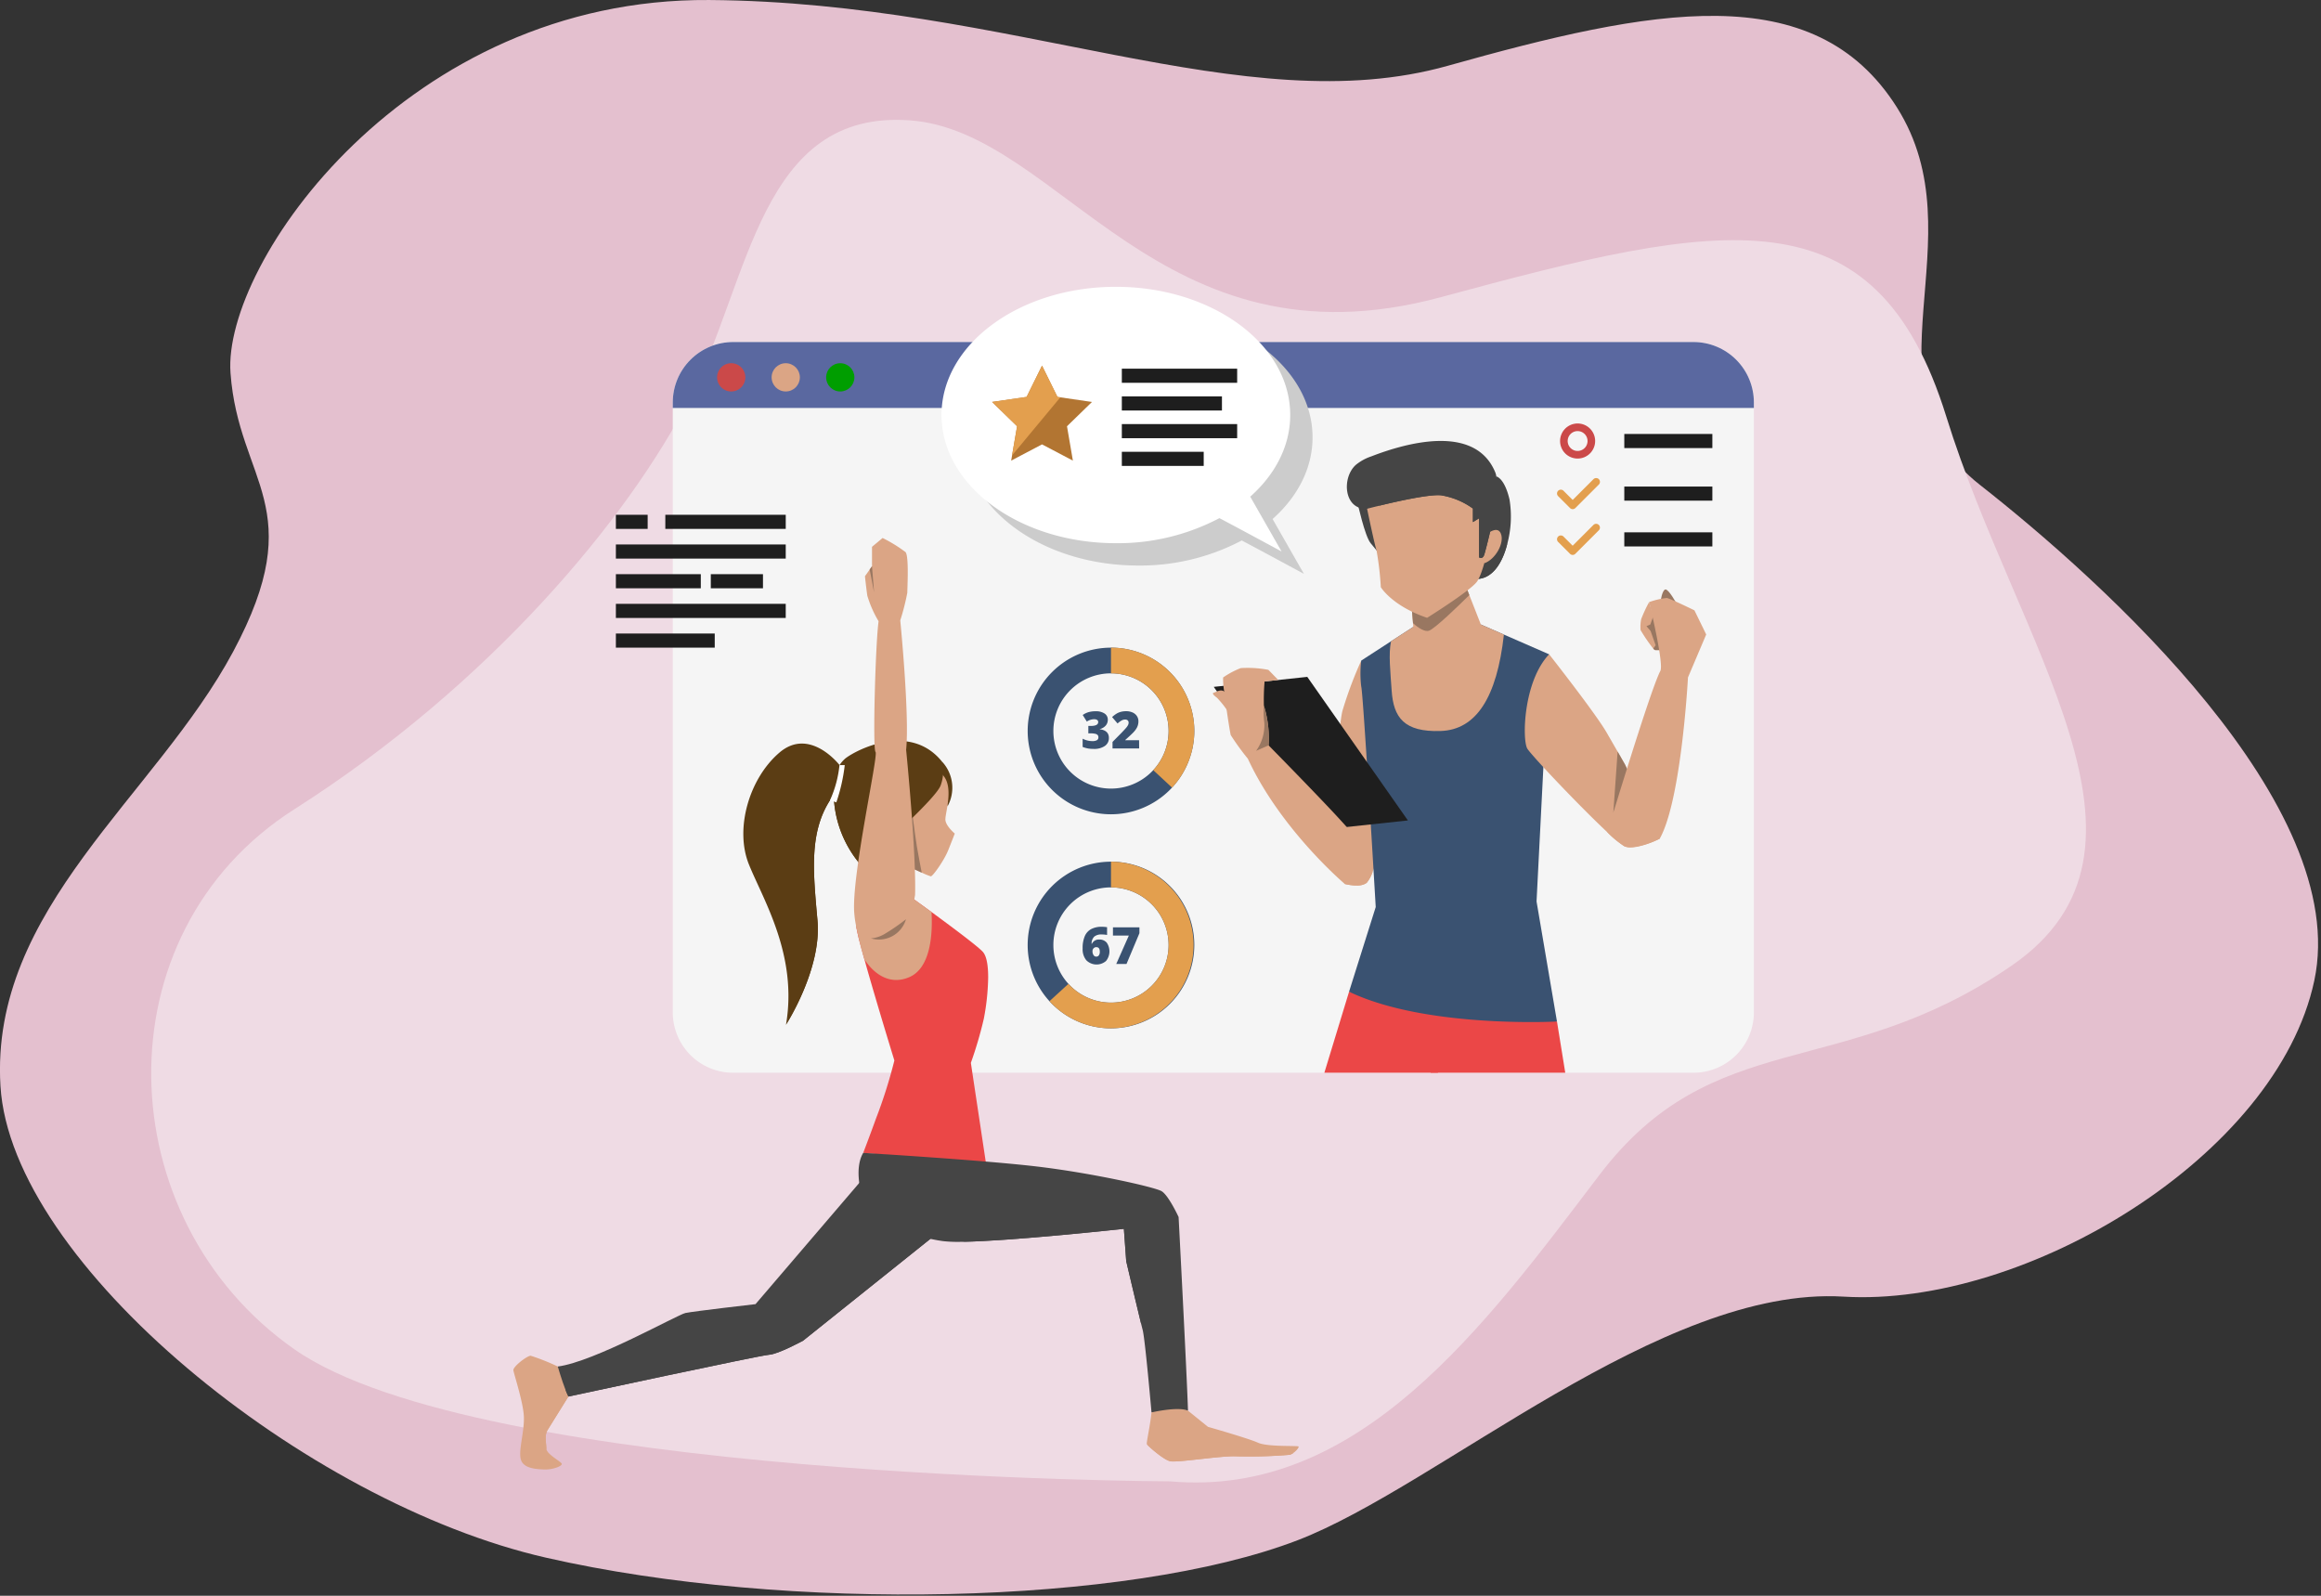 <svg xmlns="http://www.w3.org/2000/svg" xmlns:xlink="http://www.w3.org/1999/xlink" width="352" height="242" viewBox="0 0 352 242">
  <rect x="0" y="0" width="352" height="242" fill="#333333" stroke="none"/>
  <defs>
    <clipPath id="clip-path">
      <path id="Path_138" data-name="Path 138" d="M272.821,86v92.49a9.161,9.161,0,0,1-9.161,9.161H118.023a9.158,9.158,0,0,1-9.161-9.161V86a9.161,9.161,0,0,1,9.161-9.161H263.66A9.164,9.164,0,0,1,272.821,86Z" transform="translate(-108.862 -76.839)" fill="#d6d6d6"/>
    </clipPath>
    <clipPath id="clip-_2-zoom-one-on-one-sessions">
      <rect width="352" height="242"/>
    </clipPath>
  </defs>
  <g id="_2-zoom-one-on-one-sessions" data-name="2-zoom-one-on-one-sessions" clip-path="url(#clip-_2-zoom-one-on-one-sessions)">
    <g id="Group_486" data-name="Group 486" transform="translate(0 0)">
      <g id="Group_353" data-name="Group 353" transform="translate(0 0)">
        <g id="Group_137" data-name="Group 137" transform="translate(0 0)">
          <path id="Path_109" data-name="Path 109" d="M231.786,276.339c-25.811,9.931-77.484,10.98-114,2.662s-81.135-44.583-82.758-71.533,23.53-43.918,35.294-65.878.812-25.619-.406-42.254S96.7,42.442,142.536,42.775,223.672,61.407,254.5,52.756s55.578-13.642,68.154,6.321-6.085,42.588,12.576,57.227,56.389,48.576,50.709,75.194-43.813,49.574-71.4,47.91S253.11,268.135,231.786,276.339Z" transform="translate(-34.958 -42.773)" fill="#e4c0cf"/>
          <path id="Path_110" data-name="Path 110" d="M225.066,277.443s-104.644-.315-132.821-20.028-29.713-62.984,0-81.9,50.632-44.123,59.894-62.212,10.693-43.957,33.515-42.252,37.71,38.41,80.523,26.795,65.873-16.451,76.608,18.157,35.668,65.556,9.842,83.27-45.107,8.866-62.5,31.756S253.743,280,225.066,277.443Z" transform="translate(-47.6 -52.794)" fill="#efdbe4"/>
        </g>
        <g id="Group_169" data-name="Group 169" transform="translate(77.857 43.496)">
          <g id="Group_148" data-name="Group 148" transform="translate(24.175 8.374)">
            <path id="Path_111" data-name="Path 111" d="M272.821,86v92.49a9.161,9.161,0,0,1-9.161,9.161H118.023a9.158,9.158,0,0,1-9.161-9.161V86a9.161,9.161,0,0,1,9.161-9.161H263.66A9.164,9.164,0,0,1,272.821,86Z" transform="translate(-108.862 -76.839)" fill="#f5f5f5"/>
            <g id="Group_147" data-name="Group 147" transform="translate(0)" clip-path="url(#clip-path)">
              <path id="Path_112" data-name="Path 112" d="M272.821,86v.835H108.862V86a9.161,9.161,0,0,1,9.161-9.161H263.66A9.164,9.164,0,0,1,272.821,86Z" transform="translate(-108.862 -76.839)" fill="#5a68a0"/>
              <g id="Group_139" data-name="Group 139" transform="translate(6.721 3.213)">
                <g id="Group_138" data-name="Group 138">
                  <path id="Path_113" data-name="Path 113" d="M127.724,85.95a2.142,2.142,0,1,1-2.142-2.142A2.142,2.142,0,0,1,127.724,85.95Z" transform="translate(-123.44 -83.808)" fill="#cb4949"/>
                  <ellipse id="Ellipse_4" data-name="Ellipse 4" cx="2.142" cy="2.142" rx="2.142" ry="2.142" transform="translate(8.27)" fill="#dba585"/>
                  <ellipse id="Ellipse_5" data-name="Ellipse 5" cx="2.142" cy="2.142" rx="2.142" ry="2.142" transform="translate(16.539)" fill="#009e00"/>
                </g>
              </g>
              <g id="Group_146" data-name="Group 146" transform="translate(81.918 15.002)">
                <g id="Group_140" data-name="Group 140" transform="translate(18.059 33.308)">
                  <path id="Path_114" data-name="Path 114" d="M334.089,206.664s-1.213,4.449-2.232,6.99a5.2,5.2,0,0,1-.89,1.664,2.445,2.445,0,0,1-1.48.41,8.012,8.012,0,0,1-1.817-.226s0,0-.009,0l-1.96-2.679s.042-1.18.115-3.025c.055-1.379.129-3.126.221-5.021.028-.572.055-1.153.088-1.747.3-5.713.71-12.126,1.18-13.855a60.428,60.428,0,0,1,2.822-7.534c0-.009,0-.014,0-.018Z" transform="translate(-325.702 -181.619)" fill="#dba585"/>
                </g>
                <g id="Group_141" data-name="Group 141" transform="translate(16.003 83.518)">
                  <path id="Path_115" data-name="Path 115" d="M359.437,307.532l-3.4-.161-16.492-.77-2.227-.1-16.073-.751,4.643-15.229,31.532,4.523Z" transform="translate(-321.242 -290.519)" fill="#eb4747"/>
                  <path id="Path_116" data-name="Path 116" d="M358.329,316.544l-2.227-.1L358,308.969Z" transform="translate(-340.029 -300.462)" fill="#eb4747"/>
                </g>
                <path id="Path_117" data-name="Path 117" d="M362.844,229.95s-1.4.078-3.665.083c-6.289.014-19.3-.493-27.867-4.606l4.044-12.836s-.719-12.324-1.342-22.011c-.392-6.077-.742-11.116-.858-11.439a16.752,16.752,0,0,1,0-3.924l4.523-2.932,3.744-2.425,9.876-.12,3.5,1.531,6.852,2.992-.622,12.287-1.282,25.193Z" transform="translate(-310.666 -141.908)" fill="#3a5271"/>
                <g id="Group_142" data-name="Group 142" transform="translate(47.3 22.52)">
                  <path id="Path_118" data-name="Path 118" d="M433.8,159.964s.223-1.651.714-1.741,1.7,2.142,1.7,2.142Z" transform="translate(-413.198 -158.221)" fill="#997761"/>
                  <path id="Path_119" data-name="Path 119" d="M430.714,169.618a8.667,8.667,0,0,1-1.3.041c-.074,0-.18-.088-.309-.226a24.123,24.123,0,0,1-1.923-2.808,5.832,5.832,0,0,1,.092-1.651,21.343,21.343,0,0,1,1.2-2.587l.641,2.084Z" transform="translate(-409.625 -160.467)" fill="#dba585"/>
                  <path id="Path_120" data-name="Path 120" d="M431.785,172.054a8.668,8.668,0,0,1-1.3.042c-.074,0-.18-.088-.309-.226l.36-.5-.765-2.172-.622-.728.581-.254.461-1.3Z" transform="translate(-410.695 -162.903)" fill="#997761"/>
                  <path id="Path_121" data-name="Path 121" d="M409.584,207.513l-.028.014c-.35.175-3.716,1.821-5.325,1.143a15.193,15.193,0,0,1-2.587-2.13c-4.14-3.864-11.517-11.651-12.14-12.684-.8-1.337-.622-10.172,3.306-14.307,0,0,7.05,8.954,8.742,11.9.646,1.12,1.2,2.089,1.646,2.854l1.12,1.964.3.632.668,1.425Z" transform="translate(-389.122 -169.716)" fill="#dba585"/>
                  <path id="Path_122" data-name="Path 122" d="M420.976,215.569l-2.734,5.238.65-9.258,1.12,1.964.3.632Z" transform="translate(-404.816 -186.961)" fill="#997761"/>
                  <path id="Path_123" data-name="Path 123" d="M431.271,166.553l-2.766,6.515s-.286,5.408-1.07,11.31c-.669,5.035-1.692,10.434-3.214,13.145l-.028.014a12.13,12.13,0,0,1-4.422,1.3,2.412,2.412,0,0,1-.9-.161,15.19,15.19,0,0,1-2.587-2.13c.853-2.822,1.9-6.247,2.969-9.641,2.1-6.7,4.246-13.274,5.062-14.823.576-1.1-1.7-10.439-1.7-10.439a11.926,11.926,0,0,1,2.679-.627c.535.092,4.191,1.877,4.191,1.877Z" transform="translate(-403.759 -159.726)" fill="#dba585"/>
                </g>
                <g id="Group_143" data-name="Group 143" transform="translate(20.31)">
                  <path id="Path_124" data-name="Path 124" d="M334.021,128.3c.059.179,1.13,5.148,2.023,6.233s1.844,2.24,1.844,2.24l-.595-9.484Z" transform="translate(-332.436 -119.032)" fill="#454545"/>
                  <path id="Path_125" data-name="Path 125" d="M377.6,131.375c-.687,2.623-2.038,4.933-4.265,5.187h-.014a.917.917,0,0,1-.161.014,1.654,1.654,0,0,1-.217.014c-.069,0-.138,0-.212,0l2.577-12.4.659-3.163s1.226.2,2,3.481A16.039,16.039,0,0,1,377.6,131.375Z" transform="translate(-353.299 -115.651)" fill="#454545"/>
                  <path id="Path_126" data-name="Path 126" d="M377.6,134.754c-.687,2.623-2.038,4.933-4.265,5.187h-.042l-.134.014a1.657,1.657,0,0,1-.217.014c-.069,0-.138,0-.212,0l2.577-12.4.65-.272s.549,2.859.83,3.629A15.13,15.13,0,0,1,377.6,134.754Z" transform="translate(-353.299 -119.031)" fill="#454545"/>
                  <path id="Path_127" data-name="Path 127" d="M352.4,185.893c-5.533.18-7.149-2.043-7.416-6.146-.184-2.813-.5-5.5-.094-7.463l3.744-2.425,9.876-.12,3.5,1.531C360.944,180.806,357.806,185.723,352.4,185.893Z" transform="translate(-338.188 -141.908)" fill="#dba585"/>
                  <path id="Path_128" data-name="Path 128" d="M362.423,163.53l-10.051,2.559-.235-2.766-.184-2.172,8.391-2.932.332.853Z" transform="translate(-342.1 -135.7)" fill="#dba585"/>
                  <path id="Path_129" data-name="Path 129" d="M360.675,159.072c-1.664,1.651-5.265,5.141-6.141,5.413-.581.18-1.563-.378-2.4-1.162l-.184-2.172,8.391-2.932Z" transform="translate(-342.1 -135.7)" fill="#997761"/>
                  <path id="Path_130" data-name="Path 130" d="M337.247,124.553s1.071,5.176,1.427,6.306a46.2,46.2,0,0,1,.655,5.592s1.725,2.856,7.02,4.641c0,0,6.484-4.045,7.555-5.473s3.153-9.519,1.368-12.434-4.581-5-8.15-4.7S338.5,121.7,338.5,121.7Z" transform="translate(-334.175 -114.271)" fill="#dba585"/>
                  <path id="Path_131" data-name="Path 131" d="M375.731,139.6s1.963-1.829,2.543-.4-.822,3.926-2.516,4.506Z" transform="translate(-354.915 -125.158)" fill="#dba585"/>
                  <path id="Path_132" data-name="Path 132" d="M350.641,121.1v5.934s.529.358.778-.4.894-3.471.894-3.471,1.63-6.969.783-9.022c-3.034-7.351-13.339-4.543-18.8-2.426a7.377,7.377,0,0,0-2.371,1.308c-2.145,1.958-1.806,6.81,1.736,6.635,0,0,8.73-2.305,11.229-2.037a11.367,11.367,0,0,1,4.819,2.007v2.053Z" transform="translate(-330.584 -109.377)" fill="#454545"/>
                  <path id="Path_133" data-name="Path 133" d="M358.566,125.063l-1.564.654s-3.212-2.439-5.235-2.558-11.143,3.51-11.311,3.552h0c2.6-.641,7.893-1.862,9.749-1.663a11.367,11.367,0,0,1,4.819,2.007v2.053l.937-.58v5.934s.529.358.778-.4.894-3.471.894-3.471A49.357,49.357,0,0,0,358.566,125.063Z" transform="translate(-335.904 -116.804)" fill="#454545"/>
                </g>
                <g id="Group_145" data-name="Group 145" transform="translate(0 34.403)">
                  <path id="Path_134" data-name="Path 134" d="M302.055,210.261l14.189-1.517-15.26-21.774L286.8,188.486Z" transform="translate(-286.674 -185.597)" fill="#1e1e1e"/>
                  <g id="Group_144" data-name="Group 144">
                    <path id="Path_135" data-name="Path 135" d="M289.063,195.048a13.817,13.817,0,0,0-1.918-2.5c-.669-.491-.714-.714-.491-.758s1.091-.624,1.594-.178,1.306,1.338,1.306,1.338Z" transform="translate(-286.533 -188.01)" fill="#dba585"/>
                    <path id="Path_136" data-name="Path 136" d="M312.535,214.934a5.2,5.2,0,0,1-.89,1.664c-.945.77-3.131.226-3.3.184,0,0,0,0-.009,0s-9.724-8.212-14.722-19.01a37.371,37.371,0,0,1-2.587-3.569c-.078-.24-.36-1.983-.627-3.845v0c-.134-.945-.267-1.923-.369-2.753a11.141,11.141,0,0,1-.166-2.144,12.661,12.661,0,0,1,2.679-1.425,16.7,16.7,0,0,1,4.191.267l1.5,1.54-2.079.221a33.031,33.031,0,0,0-.106,3.679,16.78,16.78,0,0,1,.715,6.012s6.045,6.137,9.945,10.3c1.512,1.623,2.7,2.946,3.085,3.495A41.379,41.379,0,0,1,312.535,214.934Z" transform="translate(-288.32 -183.994)" fill="#dba585"/>
                  </g>
                  <path id="Path_137" data-name="Path 137" d="M302.642,202.461l-1.9.835a6.692,6.692,0,0,0,1.245-4.269,11.838,11.838,0,0,1-.06-2.577A16.78,16.78,0,0,1,302.642,202.461Z" transform="translate(-294.191 -190.706)" fill="#997761"/>
                </g>
              </g>
            </g>
          </g>
          <g id="Group_153" data-name="Group 153" transform="translate(77.999 54.72)">
            <g id="Group_150" data-name="Group 150" transform="translate(0 0)">
              <path id="Path_139" data-name="Path 139" d="M238.236,202.629a12.635,12.635,0,1,1,12.635-12.635A12.65,12.65,0,0,1,238.236,202.629Zm0-21.373a8.738,8.738,0,1,0,8.738,8.738A8.748,8.748,0,0,0,238.236,181.255Z" transform="translate(-225.6 -177.358)" fill="#3a5271"/>
              <path id="Path_140" data-name="Path 140" d="M262.271,198.585l-2.857-2.65a8.738,8.738,0,0,0-6.408-14.679v-3.9a12.635,12.635,0,0,1,9.265,21.227Z" transform="translate(-240.37 -177.358)" fill="#e39f4e"/>
              <g id="Group_149" data-name="Group 149" transform="translate(8.335 9.64)">
                <path id="Path_141" data-name="Path 141" d="M247.495,199.552a1.325,1.325,0,0,1-.316.889,1.8,1.8,0,0,1-.913.539V201q1.393.176,1.393,1.317a1.427,1.427,0,0,1-.615,1.222,2.867,2.867,0,0,1-1.707.445,4.97,4.97,0,0,1-.832-.065,4.317,4.317,0,0,1-.828-.236v-1.248a3.322,3.322,0,0,0,.744.276,3.042,3.042,0,0,0,.7.089,1.426,1.426,0,0,0,.721-.139.474.474,0,0,0,.227-.436.491.491,0,0,0-.118-.352.765.765,0,0,0-.381-.187,3.065,3.065,0,0,0-.685-.063h-.343V200.5h.35q1.145,0,1.146-.586a.36.36,0,0,0-.17-.327.846.846,0,0,0-.455-.107,2.082,2.082,0,0,0-1.1.358l-.624-1a3.02,3.02,0,0,1,.9-.434,3.926,3.926,0,0,1,1.06-.13,2.337,2.337,0,0,1,1.355.343A1.089,1.089,0,0,1,247.495,199.552Z" transform="translate(-243.677 -198.266)" fill="#3a5271"/>
                <path id="Path_142" data-name="Path 142" d="M257.476,203.91h-4.038v-.989l1.359-1.374q.583-.609.761-.832a1.813,1.813,0,0,0,.249-.383.82.82,0,0,0,.071-.335.437.437,0,0,0-.141-.343.574.574,0,0,0-.4-.125,1.078,1.078,0,0,0-.531.15,3.8,3.8,0,0,0-.607.443l-.826-.966a4.444,4.444,0,0,1,.723-.55,2.564,2.564,0,0,1,.637-.253,3.147,3.147,0,0,1,.775-.088,2.328,2.328,0,0,1,.965.19,1.507,1.507,0,0,1,.658.542,1.393,1.393,0,0,1,.234.79,2.027,2.027,0,0,1-.335,1.151,3.782,3.782,0,0,1-.455.565q-.284.3-1.208,1.127v.038h2.1Z" transform="translate(-248.905 -198.266)" fill="#3a5271"/>
              </g>
            </g>
            <g id="Group_152" data-name="Group 152" transform="translate(0 32.46)">
              <path id="Path_143" data-name="Path 143" d="M238.236,273.032A12.636,12.636,0,1,1,250.871,260.4,12.65,12.65,0,0,1,238.236,273.032Zm0-21.374a8.738,8.738,0,1,0,8.738,8.739A8.748,8.748,0,0,0,238.236,251.658Z" transform="translate(-225.6 -247.761)" fill="#3a5271"/>
              <path id="Path_144" data-name="Path 144" d="M242.1,273.032a12.669,12.669,0,0,1-9.331-4.115l2.878-2.629a8.738,8.738,0,1,0,6.453-14.631v-3.9a12.636,12.636,0,0,1,0,25.271Z" transform="translate(-229.464 -247.761)" fill="#e39f4e"/>
              <g id="Group_151" data-name="Group 151" transform="translate(8.335 9.869)">
                <path id="Path_145" data-name="Path 145" d="M243.677,272.457a4.531,4.531,0,0,1,.333-1.886,2.2,2.2,0,0,1,.982-1.064,3.4,3.4,0,0,1,1.6-.342,5.673,5.673,0,0,1,.792.065v1.176a4.412,4.412,0,0,0-.826-.072,1.64,1.64,0,0,0-1.123.331,1.487,1.487,0,0,0-.4,1.081h.046a1.157,1.157,0,0,1,1.1-.647,1.433,1.433,0,0,1,1.151.478,2.322,2.322,0,0,1-.108,2.778,2.2,2.2,0,0,1-2.988-.108A2.639,2.639,0,0,1,243.677,272.457Zm2.063,1.237a.485.485,0,0,0,.39-.181.9.9,0,0,0,.15-.577q0-.677-.525-.677a.547.547,0,0,0-.421.175.607.607,0,0,0-.162.426,1.057,1.057,0,0,0,.156.6A.474.474,0,0,0,245.74,273.694Z" transform="translate(-243.677 -269.165)" fill="#3a5271"/>
                <path id="Path_146" data-name="Path 146" d="M254.148,274.912l1.911-4.312H253.65v-1.245h4.015v.887l-1.96,4.67Z" transform="translate(-249.052 -269.267)" fill="#3a5271"/>
              </g>
            </g>
          </g>
          <g id="Group_163" data-name="Group 163" transform="translate(0 38.091)">
            <g id="Group_162" data-name="Group 162">
              <g id="Group_155" data-name="Group 155" transform="translate(34.869 30.763)">
                <path id="Path_147" data-name="Path 147" d="M196.876,214.84a5.822,5.822,0,0,1,.833,6.782l-1.309-4.968Z" transform="translate(-166.734 -211.693)" fill="#5b3d14"/>
                <path id="Path_148" data-name="Path 148" d="M188.193,226.174s-.415,1.07-1.01,2.559-2.319,3.924-2.619,3.924a10.38,10.38,0,0,1-1.383-.563c-1.328-.59-3.186-1.452-3.675-1.609a.264.264,0,0,0-.115-.028s-2.859-5.653-2.679-8.092,2.2-4.938,4.223-6.247,5.238.12,6.008,2.084-.175,4.878-.175,5.828S188.193,226.174,188.193,226.174Z" transform="translate(-156.119 -212.11)" fill="#dba585"/>
                <path id="Path_149" data-name="Path 149" d="M186.182,238.672c-1.328-.59-3.186-1.452-3.675-1.609l-.235-7.88,2.233-1.365s.667,5.19.944,6.911C185.609,235.719,186.182,238.672,186.182,238.672Z" transform="translate(-159.12 -218.687)" fill="#997761"/>
                <g id="Group_154" data-name="Group 154" transform="translate(0 0.42)">
                  <path id="Path_150" data-name="Path 150" d="M146.744,213.629a7.665,7.665,0,0,1-1.531,3.873c-3.186,4.97-2.559,10.895-1.9,18.272.645,7.266-4.629,15.547-4.781,15.791l0,0c1.812-10.558-3.453-18.945-5.625-24.33s.032-13.03,4.643-16.958,9.106,1.9,9.106,1.9A5.145,5.145,0,0,1,146.744,213.629Z" transform="translate(-132.057 -208.924)" fill="#5b3d14"/>
                  <path id="Path_151" data-name="Path 151" d="M151.942,222.738c-3.186,4.97-2.559,10.895-1.9,18.272.645,7.266-4.629,15.547-4.781,15.791,3.444-7.243,1.807-15.552,1.807-15.552s-2.273-8.788-2.5-11.333,1.162-5.579,3.214-8.119a10,10,0,0,1,5.422-3.158s.1.083.272.226A7.666,7.666,0,0,1,151.942,222.738Z" transform="translate(-138.786 -214.16)" fill="#5b3d14"/>
                </g>
                <path id="Path_152" data-name="Path 152" d="M177.995,214.849c-.77,1.724-5.915,6.367-6.957,7.5a24.4,24.4,0,0,1-2.748,2.213c-1.369,1-2.7,1.89-2.7,1.89a16.935,16.935,0,0,1-3.509-7.612,16.343,16.343,0,0,1-.134-5.039,4.76,4.76,0,0,1,1.618-3.112c1.609-1.282,9.788-5.565,14.666.475A6.159,6.159,0,0,1,177.995,214.849Z" transform="translate(-148.092 -208.014)" fill="#5b3d14"/>
                <path id="Path_153" data-name="Path 153" d="M168.289,228.863c-1.369,1-2.7,1.89-2.7,1.89a16.935,16.935,0,0,1-3.509-7.612,16.343,16.343,0,0,1-.134-5.039,13.281,13.281,0,0,1,1.531-2.1c.207,0,3.333,3.841,3.333,3.841l.443,5.353Z" transform="translate(-148.092 -212.318)" fill="#5b3d14"/>
                <path id="Path_154" data-name="Path 154" d="M162.026,216a17.073,17.073,0,0,1-1.432,5.315l.952.337A27.052,27.052,0,0,0,162.825,216Z" transform="translate(-147.437 -212.319)" fill="#fff"/>
              </g>
              <g id="Group_156" data-name="Group 156" transform="translate(0 124.011)">
                <path id="Path_155" data-name="Path 155" d="M65.334,415.013l-.466,1.19-.092.244-.092.148c-.424.682-2.241,3.6-2.9,4.666-.069.115-.129.207-.171.272-.489.793-.184,2.015-.184,2.808a.573.573,0,0,0,.037.189,1.742,1.742,0,0,0,.452.609c.037.032.055.051.055.051.632.59,1.614,1.162,1.775,1.406.244.364-1.342.973-2.683.913s-3.232-.184-3.536-1.646.613-4.265.489-6.46-1.522-6.4-1.586-6.948,2.075-2.195,2.623-2.195a31.99,31.99,0,0,1,4.113,1.637Z" transform="translate(-56.429 -410.259)" fill="#dba585"/>
                <path id="Path_156" data-name="Path 156" d="M69.991,422.308l-.092.244-.092.148c-.424.682-2.241,3.6-2.9,4.666-.069.115-.129.208-.171.272-.489.793-.184,2.015-.184,2.808a.572.572,0,0,0,.037.189A4.518,4.518,0,0,1,66,429.067a10.651,10.651,0,0,1,.9-5.4,6.628,6.628,0,0,1,2.573-2.079Z" transform="translate(-61.552 -416.365)" fill="#dba585"/>
              </g>
              <g id="Group_157" data-name="Group 157" transform="translate(6.737 96.38)">
                <path id="Path_157" data-name="Path 157" d="M128.781,359.251l-20.527,16.419s-3.748,2.052-5.173,2.144-30.43,6.335-30.43,6.335c-.134-.272-.277-.6-.42-.964-.6-1.54-1.19-3.587-1.19-3.587,5.533-.715,18.115-7.852,19.365-8.119s10.623-1.342,10.623-1.342l16.336-19.088.576-.673.041-.046.018.014Z" transform="translate(-71.042 -350.329)" fill="#454545"/>
                <path id="Path_158" data-name="Path 158" d="M130.172,359.267l-20.527,16.419s-3.748,2.052-5.173,2.144-30.43,6.335-30.43,6.335c-.134-.272-.277-.6-.42-.964,3.661-1.13,14.7-4.532,17.373-5.224,3.214-.835,16.921-2.734,16.921-2.734l11.872-13.209s-.839-9.083-1.033-10.969c-.018-.194-.032-.309-.037-.337l.613-.337.06-.032Z" transform="translate(-72.432 -350.345)" fill="#454545"/>
              </g>
              <g id="Group_158" data-name="Group 158" transform="translate(51.959 54.077)">
                <path id="Path_159" data-name="Path 159" d="M186.546,284.1l2.324,15.436-18.65-1.784s.9-2.333,1.918-5.15a75.577,75.577,0,0,0,2.808-8.862s-2.831-9.175-4.546-15.344c-.231-.812-.433-1.568-.613-2.245a26.953,26.953,0,0,1-.664-2.928l7.787-4.647s1.632,1.162,3.67,2.651c3.006,2.2,6.9,5.1,7.755,6.008.627.664.839,2.19.835,3.919a35.646,35.646,0,0,1-.659,6.252,60.755,60.755,0,0,1-1.96,6.681Z" transform="translate(-169.122 -258.579)" fill="#eb4747"/>
              </g>
              <g id="Group_159" data-name="Group 159" transform="translate(52.35 93.254)">
                <path id="Path_160" data-name="Path 160" d="M219.932,382.638a24.912,24.912,0,0,1-5.533.267s-.977-11.158-1.337-12.495c-.046-.175-.124-.484-.226-.894-.655-2.679-2.273-9.549-2.273-9.549l-.355-4.906s-16.972,1.858-24.57,1.969a20.619,20.619,0,0,1-2.826-.1c-4.551-.622-10.711-2.854-12.495-7.585,0,0-.982-3.569.36-5.8,0,0,17.848,1.07,26.235,2.052s17.935,3.126,19.005,3.748,2.591,3.928,2.591,3.928S219.757,377.013,219.932,382.638Z" transform="translate(-169.97 -343.549)" fill="#454545"/>
                <path id="Path_161" data-name="Path 161" d="M231.436,376.854l-.286,3.3c-.655-2.679-2.273-9.549-2.273-9.549l-.355-4.906s-16.972,1.858-24.57,1.969c.48-.009,26.769-4.38,26.769-4.38Z" transform="translate(-188.284 -354.188)" fill="#454545"/>
              </g>
              <g id="Group_160" data-name="Group 160" transform="translate(96.06 132.1)">
                <path id="Path_162" data-name="Path 162" d="M287.032,434.436a1.868,1.868,0,0,1-.567.3,72.911,72.911,0,0,1-8.345.226c-2.365-.046-8.7.977-9.77.756-.987-.2-3.121-2.089-3.509-2.513a.4.4,0,0,1-.06-.074c-.092-.18.535-2.992.71-4.818,0,0,4.016-.941,5.533-.267l3.034,2.453s6.114,1.738,7.589,2.407,6.068.4,6.155.581C287.867,433.615,287.507,434.1,287.032,434.436Z" transform="translate(-264.772 -427.803)" fill="#dba585"/>
                <path id="Path_163" data-name="Path 163" d="M287.113,440.732a1.87,1.87,0,0,1-.567.3,72.9,72.9,0,0,1-8.345.226c-2.365-.046-8.7.977-9.77.756-.987-.2-3.121-2.089-3.509-2.513a7.76,7.76,0,0,1,3.108.415,7.443,7.443,0,0,0,3.7.761,16.922,16.922,0,0,1,4.638-.226c1.743.267,9.373.226,9.373.226Z" transform="translate(-264.853 -434.098)" fill="#dba585"/>
              </g>
              <g id="Group_161" data-name="Group 161" transform="translate(51.665)">
                <path id="Path_164" data-name="Path 164" d="M177.209,271.1c-2.826,1.217-5.242-.3-6.81-2.7a50.53,50.53,0,0,1-1.277-5.173l7.787-4.647s1.632,1.162,3.67,2.651C180.75,264.2,180.575,269.654,177.209,271.1Z" transform="translate(-168.828 -204.502)" fill="#dba585"/>
                <path id="Path_165" data-name="Path 165" d="M177.741,195.415s-.922,6.455-3.689,7.377-5.072.922-5.533-4.611,3.689-23.975,3.227-24.436,0-16.6.461-19.826a16.878,16.878,0,0,1-1.711-3.882c-.178-1.249-.357-2.945-.357-2.945l1.071-1.517V142.63l1.606-1.338a21.741,21.741,0,0,1,3.481,2.142c.535.625.267,5.443.267,6.158a34.912,34.912,0,0,1-1.071,4.194s1.428,14.367.892,19.632C176.388,173.418,177.935,188.945,177.741,195.415Z" transform="translate(-168.484 -141.292)" fill="#dba585"/>
                <path id="Path_166" data-name="Path 166" d="M179.367,266.677a30.184,30.184,0,0,1-3.311,2.275,4.841,4.841,0,0,1-2,.63A4.272,4.272,0,0,0,179.367,266.677Z" transform="translate(-171.488 -208.862)" fill="#997761"/>
                <path id="Path_167" data-name="Path 167" d="M174.3,154.531l-.312-3.949-.351.5Z" transform="translate(-171.263 -146.299)" fill="#997761"/>
              </g>
            </g>
          </g>
          <g id="Group_164" data-name="Group 164" transform="translate(158.282 20.727)">
            <rect id="Rectangle_82" data-name="Rectangle 82" width="13.355" height="2.139" transform="translate(10.2 1.589)" fill="#1e1e1e"/>
            <rect id="Rectangle_83" data-name="Rectangle 83" width="13.355" height="2.139" transform="translate(10.2 9.563)" fill="#1e1e1e"/>
            <path id="Path_168" data-name="Path 168" d="M402.1,126.295a.574.574,0,0,1-.407-.169l-1.8-1.8a.576.576,0,0,1,.815-.815L402.1,124.9l3.151-3.15a.576.576,0,0,1,.815.815l-3.558,3.559A.574.574,0,0,1,402.1,126.295Z" transform="translate(-399.726 -113.306)" fill="#e39f4e"/>
            <rect id="Rectangle_84" data-name="Rectangle 84" width="13.355" height="2.139" transform="translate(10.2 16.506)" fill="#1e1e1e"/>
            <path id="Path_169" data-name="Path 169" d="M402.1,141.353a.574.574,0,0,1-.407-.169l-1.8-1.8a.576.576,0,1,1,.815-.815l1.388,1.388,3.151-3.151a.576.576,0,0,1,.815.815l-3.558,3.558A.574.574,0,0,1,402.1,141.353Z" transform="translate(-399.726 -121.422)" fill="#e39f4e"/>
            <path id="Path_170" data-name="Path 170" d="M403.384,108.948a2.659,2.659,0,1,1,2.659-2.658A2.662,2.662,0,0,1,403.384,108.948Zm0-4.165a1.506,1.506,0,1,0,1.506,1.506A1.508,1.508,0,0,0,403.384,104.784Z" transform="translate(-400.264 -103.631)" fill="#cb4949"/>
          </g>
          <g id="Group_165" data-name="Group 165" transform="translate(15.547 34.572)">
            <rect id="Rectangle_85" data-name="Rectangle 85" width="4.818" height="2.139" transform="translate(0.001 0)" fill="#1e1e1e"/>
            <rect id="Rectangle_86" data-name="Rectangle 86" width="18.263" height="2.139" transform="translate(7.498 0)" fill="#1e1e1e"/>
            <rect id="Rectangle_87" data-name="Rectangle 87" width="25.76" height="2.142" transform="translate(0 4.501)" fill="#1e1e1e"/>
            <rect id="Rectangle_88" data-name="Rectangle 88" width="12.878" height="2.139" transform="translate(0.001 9.005)" fill="#1e1e1e"/>
            <rect id="Rectangle_89" data-name="Rectangle 89" width="7.912" height="2.139" transform="translate(14.396 9.005)" fill="#1e1e1e"/>
            <rect id="Rectangle_90" data-name="Rectangle 90" width="25.76" height="2.142" transform="translate(0 13.504)" fill="#1e1e1e"/>
            <rect id="Rectangle_91" data-name="Rectangle 91" width="14.992" height="2.142" transform="translate(0 18.006)" fill="#1e1e1e"/>
          </g>
          <g id="Group_168" data-name="Group 168" transform="translate(64.931 0)">
            <path id="Path_171" data-name="Path 171" d="M251.429,97.851c3.785-3.363,6.061-7.679,6.061-12.385,0-10.736-11.839-19.44-26.442-19.44s-26.442,8.7-26.442,19.44,11.838,19.44,26.442,19.44a33.029,33.029,0,0,0,15.705-3.8c3.281,1.725,9.428,5.065,9.428,5.065Z" transform="translate(-201.218 -62.638)" fill="#ccc" style="mix-blend-mode: multiply;isolation: isolate"/>
            <path id="Path_172" data-name="Path 172" d="M244.08,90.5c3.785-3.363,6.061-7.679,6.061-12.385,0-10.736-11.838-19.44-26.442-19.44s-26.442,8.7-26.442,19.44S209.1,97.557,223.7,97.557a33.027,33.027,0,0,0,15.705-3.8c3.282,1.725,9.428,5.065,9.428,5.065Z" transform="translate(-197.257 -58.677)" fill="#fff"/>
            <g id="Group_166" data-name="Group 166" transform="translate(27.348 12.414)">
              <rect id="Rectangle_92" data-name="Rectangle 92" width="17.491" height="2.142" fill="#1e1e1e"/>
              <rect id="Rectangle_93" data-name="Rectangle 93" width="15.184" height="2.142" transform="translate(0 4.201)" fill="#1e1e1e"/>
              <rect id="Rectangle_94" data-name="Rectangle 94" width="17.491" height="2.142" transform="translate(0 8.402)" fill="#1e1e1e"/>
              <rect id="Rectangle_95" data-name="Rectangle 95" width="12.417" height="2.142" transform="translate(0 12.604)" fill="#1e1e1e"/>
            </g>
            <g id="Group_167" data-name="Group 167" transform="translate(7.675 11.956)">
              <path id="Path_173" data-name="Path 173" d="M225.258,93.8l.895,5.21-4.68-2.462-4.68,2.462.134-.788.761-4.422L213.9,90.11l5.233-.761,2.338-4.74,2.338,4.74.438.065,4.8.7Z" transform="translate(-213.902 -84.609)" fill="#b27532"/>
              <path id="Path_174" data-name="Path 174" d="M216.927,98.22l.761-4.422L213.9,90.11l5.233-.761,2.338-4.74,2.338,4.74.438.065Z" transform="translate(-213.902 -84.609)" fill="#e39f4e"/>
            </g>
          </g>
        </g>
      </g>
    </g>
  </g>
</svg>
